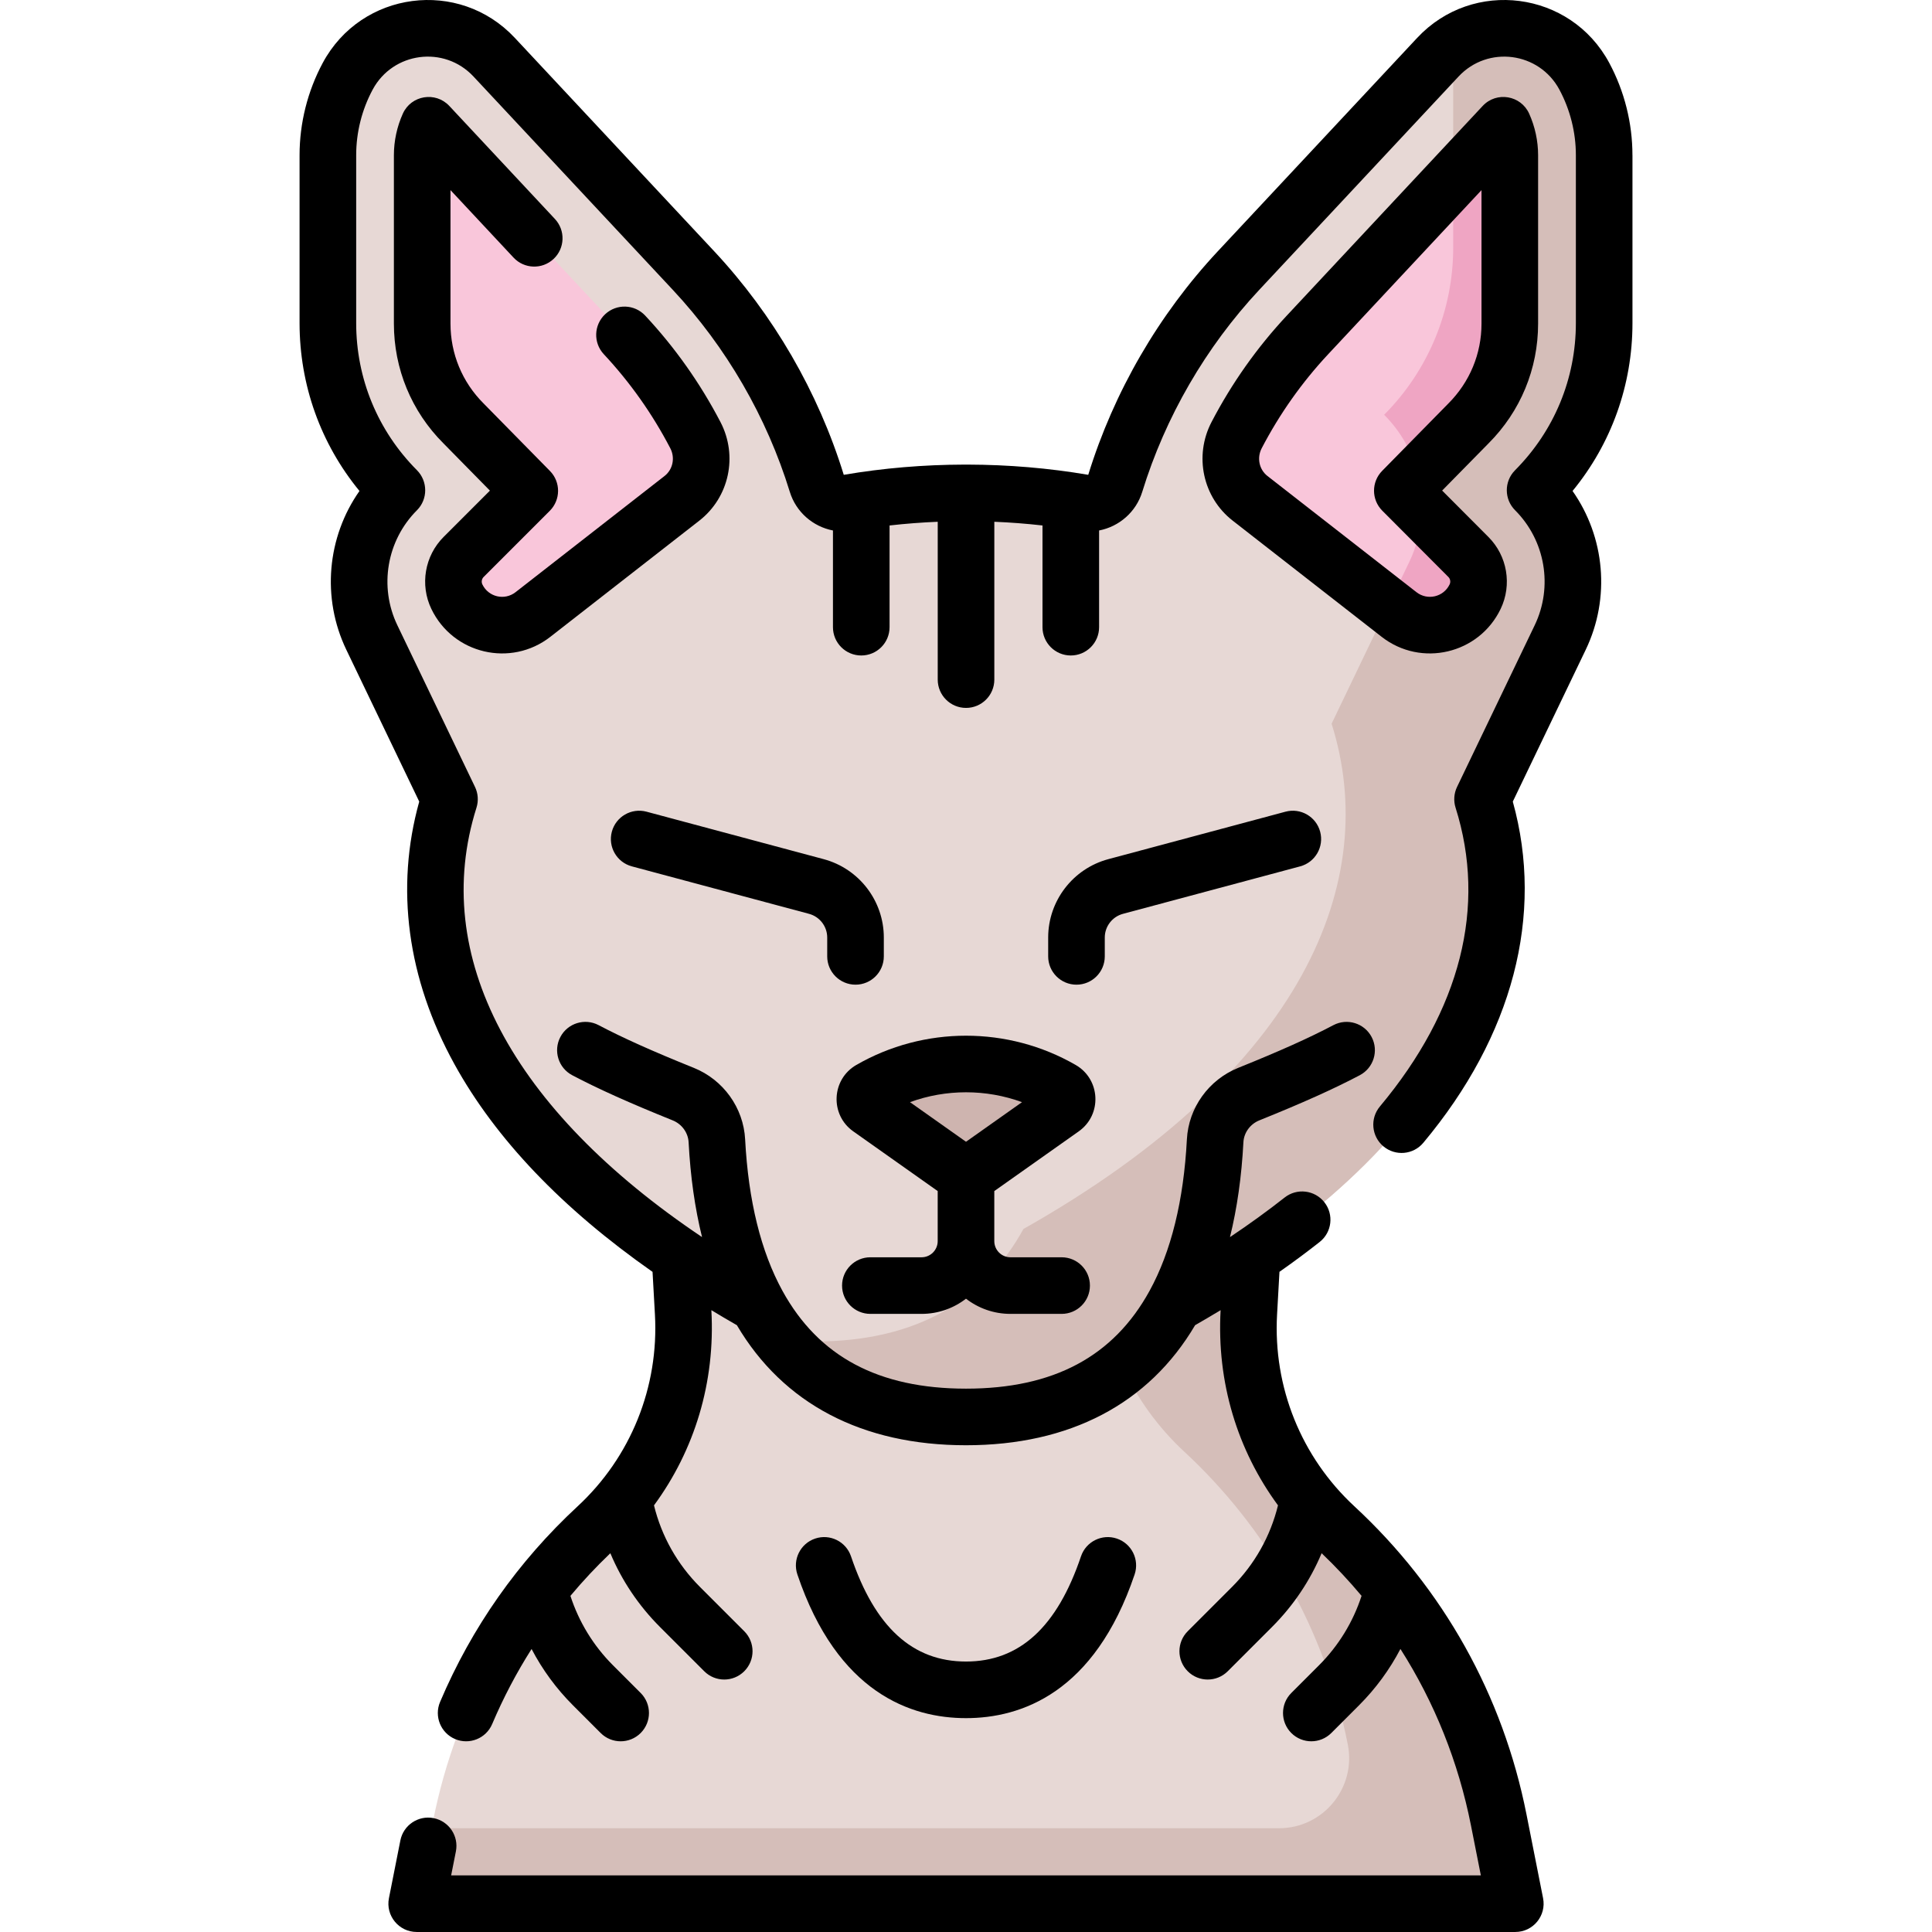 <svg id="Capa_1" enable-background="new 0 0 512.016 512.016" height="512" viewBox="0 0 512.016 512.016" width="512" xmlns="http://www.w3.org/2000/svg"><g><path d="m397.193 482.325c-6.081-30.723-21.674-57.534-43.351-77.616-15.714-14.558-24.079-35.39-22.882-56.778l.837-14.954c-6.336 4.31-13.184 8.558-20.568 12.726-10.081 18.362-27.677 29.818-55.221 29.818s-45.14-11.456-55.221-29.818c-7.384-4.168-14.233-8.416-20.568-12.726l.837 14.954c1.197 21.388-7.168 42.22-22.882 56.778-21.677 20.083-37.27 46.893-43.351 77.616l-4.392 22.191h145.577 145.577z" fill="#e7d8d5"/><path d="m397.193 482.325c-6.081-30.723-21.674-57.534-43.351-77.616-15.714-14.558-24.079-35.39-22.882-56.778l.837-14.954c-6.336 4.31-13.184 8.558-20.568 12.726-3.569 6.5-8.08 12.135-13.64 16.702 3.878 8.32 9.358 15.916 16.253 22.304 21.677 20.083 37.27 46.893 43.351 77.616 2.274 11.489-6.518 22.191-18.23 22.191h-122.955-101.619l-3.958 20h145.577 145.577z" fill="#d5beb9"/><path d="m406.847 129.895c11.707-11.762 18.28-27.681 18.28-44.276v-44.498c0-7.295-1.805-14.478-5.254-20.906-7.795-14.53-27.558-17.103-38.815-5.055l-52.811 56.526c-15.061 16.12-26.234 35.436-32.707 56.466-1.088 3.534-4.645 5.72-8.29 5.095-10.048-1.722-20.504-2.633-31.242-2.633s-21.194.911-31.242 2.633c-3.644.625-7.202-1.561-8.29-5.095-6.473-21.03-17.646-40.346-32.707-56.466l-52.81-56.526c-11.257-12.048-31.02-9.475-38.815 5.055-3.449 6.429-5.254 13.611-5.254 20.906v44.498c0 16.595 6.572 32.514 18.28 44.276l.026.026c-10.278 10.278-12.946 25.927-6.653 39.03l20.576 42.846c-13.06 41.36 6.893 91.694 81.669 133.905 10.081 18.362 27.677 29.818 55.221 29.818s45.14-11.456 55.221-29.818c74.776-42.211 94.729-92.545 81.669-133.905l20.576-42.846c6.293-13.103 3.625-28.752-6.653-39.03z" fill="#e7d8d5"/><path d="m425.127 85.619v-44.498c0-7.295-1.805-14.478-5.254-20.906-7.104-13.241-24.148-16.552-35.635-7.916.589 2.893.889 5.848.889 8.822v44.498c0 16.595-6.572 32.514-18.28 44.276l-.026.026c10.278 10.278 12.946 25.927 6.653 39.03l-20.576 42.846c13.06 41.36-6.893 91.694-81.669 133.905-10.081 18.362-27.677 29.818-55.221 29.818-3.087 0-6.048-.144-8.889-.426 10.55 12.792 26.405 20.426 48.889 20.426 27.544 0 45.14-11.456 55.221-29.818 74.776-42.211 94.729-92.545 81.669-133.905l20.576-42.846c6.293-13.103 3.625-28.752-6.653-39.03l.026-.026c11.707-11.762 18.28-27.681 18.28-44.276z" fill="#d5beb9"/><path d="m256.008 311.773-25.551-18.067c-1.76-1.245-1.638-3.895.23-4.972 15.671-9.038 34.971-9.038 50.642 0 1.868 1.077 1.99 3.727.23 4.972z" fill="#ceb4af"/><path d="m331.287 132.062c-5.092-3.971-6.548-11.003-3.564-16.73 5.024-9.644 11.345-18.609 18.792-26.579l51.903-55.554c1.122 2.483 1.709 5.196 1.709 7.922v44.643c0 9.993-3.891 19.387-10.957 26.453l-17.526 17.83 17.5 17.552c2.769 2.769 3.49 7 1.795 10.53-3.672 7.647-13.47 9.945-20.16 4.728z" fill="#f9c6da"/><path d="m389.17 112.217c7.066-7.065 10.957-16.46 10.957-26.453v-44.643c0-2.727-.588-5.439-1.709-7.922l-13.291 14.225v18.195c0 16.595-6.572 32.514-18.28 44.276l-.026.026c4.488 4.488 7.525 10 8.998 15.877z" fill="#efa5c3"/><path d="m390.938 158.129c1.695-3.53.974-7.762-1.795-10.53l-12.312-12.349c-.151 4.655-1.253 9.32-3.357 13.701l-5.593 11.647 2.897 2.259c6.69 5.217 16.488 2.919 20.16-4.728z" fill="#efa5c3"/><path d="m121.078 158.129c-1.698-3.535-.978-7.757 1.795-10.53l17.526-17.526-17.552-17.856c-7.066-7.065-10.957-16.46-10.957-26.453v-44.643c0-2.727.588-5.441 1.709-7.922l51.903 55.554c7.446 7.97 13.768 16.935 18.791 26.579 2.983 5.727 1.528 12.759-3.564 16.73l-39.491 30.796c-6.69 5.216-16.488 2.918-20.16-4.729z" fill="#f9c6da"/><path d="m285.888 299.83c6.234-4.407 5.791-13.786-.812-17.594-17.931-10.341-40.208-10.341-58.137 0-6.612 3.813-7.035 13.194-.813 17.593l22.381 15.826v13.268c0 2.36-1.92 4.28-4.28 4.28h-13.564c-4.142 0-7.5 3.358-7.5 7.5s3.358 7.5 7.5 7.5h13.564c4.432 0 8.52-1.504 11.78-4.027 3.26 2.524 7.348 4.027 11.78 4.027h13.564c4.142 0 7.5-3.358 7.5-7.5s-3.358-7.5-7.5-7.5h-13.564c-2.36 0-4.28-1.92-4.28-4.28v-13.268zm-15.036-7.739-14.844 10.496-14.844-10.496c9.567-3.49 20.121-3.49 29.688 0z"/><path d="m226.729 260.958c4.142 0 7.5-3.358 7.5-7.5v-4.996c0-9.712-6.553-18.252-15.935-20.767l-46.958-12.582c-3.995-1.067-8.113 1.302-9.186 5.304-1.072 4.001 1.303 8.113 5.304 9.186l46.957 12.582c2.836.76 4.817 3.342 4.817 6.278v4.996c.001 4.141 3.359 7.499 7.501 7.499z"/><path d="m292.787 253.458v-4.996c0-2.936 1.981-5.518 4.817-6.277l46.958-12.582c4.001-1.072 6.375-5.185 5.304-9.186-1.072-4.001-5.187-6.374-9.186-5.304l-46.958 12.583c-9.382 2.514-15.935 11.054-15.935 20.766v4.996c0 4.142 3.358 7.5 7.5 7.5s7.5-3.358 7.5-7.5z"/><path d="m397.699 161.375c3.071-6.396 1.764-14.063-3.245-19.072l-12.258-12.294 12.276-12.489c8.482-8.482 13.154-19.76 13.154-31.756v-44.643c0-3.764-.821-7.571-2.375-11.01-2.194-4.859-8.652-5.954-12.315-2.033l-51.903 55.554c-7.881 8.436-14.598 17.935-19.963 28.234-4.666 8.958-2.309 19.938 5.604 26.109l39.491 30.796c10.476 8.17 25.795 4.555 31.534-7.396zm-63.325-42.578c4.738-9.095 10.667-17.481 17.621-24.924l40.632-43.49v35.382c0 7.99-3.111 15.5-8.806 21.195l-17.526 17.83c-2.883 2.933-2.866 7.64.038 10.553l17.508 17.56c.521.521.656 1.316.337 1.98-1.603 3.337-5.868 4.337-8.787 2.061l-39.491-30.796c-2.207-1.721-2.849-4.813-1.526-7.351z"/><path d="m432.627 41.12c0-8.503-2.125-16.959-6.146-24.452-10.238-19.08-36.127-22.447-50.904-6.629l-52.811 56.526c-15.7 16.804-27.579 37.296-34.361 59.271-10.434-1.782-21.192-2.685-31.954-2.709-.302-.018-.574-.018-.885 0-10.762.024-21.52.927-31.954 2.709-6.781-21.974-18.661-42.466-34.361-59.271l-52.811-56.526c-14.783-15.821-40.67-12.446-50.905 6.629-4.021 7.493-6.146 15.949-6.146 24.452v44.499c0 16.415 5.596 31.98 15.878 44.499-8.575 12.2-10.094 28.321-3.486 42.08l19.324 40.238c-6.391 22.905-3.184 46.909 9.342 69.617 10.913 19.785 28.516 38.222 52.489 55.018l.631 11.278c1.077 19.255-6.39 37.794-20.491 50.857-15.797 14.635-28.06 32.077-36.448 51.84-1.618 3.813.161 8.216 3.974 9.834 3.796 1.611 8.208-.144 9.834-3.974 2.953-6.958 6.44-13.596 10.442-19.89 2.86 5.471 6.546 10.503 10.955 14.912l7.353 7.353c2.929 2.929 7.678 2.929 10.606 0 2.929-2.929 2.929-7.678 0-10.606l-7.353-7.353c-5.168-5.168-9.02-11.47-11.266-18.388 3.293-3.942 6.823-7.711 10.582-11.3 3.044 7.259 7.481 13.879 13.15 19.549l11.731 11.731c2.928 2.929 7.677 2.929 10.606 0s2.929-7.678 0-10.606l-11.731-11.731c-6.01-6.01-10.186-13.435-12.191-21.626 10.727-14.599 16.279-32.57 15.206-51.731 2.21 1.34 4.464 2.667 6.761 3.983 12.276 20.827 33.221 31.816 60.719 31.816s48.443-10.99 60.719-31.816c2.293-1.314 4.547-2.643 6.761-3.986-1.073 19.206 4.5 37.163 15.205 51.733-2.007 8.193-6.185 15.623-12.19 21.627l-11.731 11.731c-2.929 2.929-2.929 7.677 0 10.606 2.928 2.929 7.677 2.929 10.606 0l11.731-11.731c5.665-5.665 10.103-12.287 13.149-19.55 3.759 3.588 7.29 7.361 10.583 11.3-2.246 6.918-6.098 13.22-11.266 18.388l-7.353 7.353c-2.929 2.929-2.929 7.678 0 10.606 2.929 2.929 7.678 2.929 10.606 0l7.353-7.353c4.412-4.412 8.1-9.448 10.961-14.923 9.024 14.16 15.361 29.942 18.693 46.774l2.619 13.235h-272.891l1.259-6.359c.804-4.063-1.838-8.009-5.901-8.813-4.06-.802-8.009 1.837-8.813 5.901l-3.031 15.315c-.917 4.635 2.634 8.956 7.357 8.956h291.154c4.725 0 8.274-4.323 7.357-8.956l-4.392-22.191c-6.248-31.568-22.02-59.806-45.611-81.662-14.1-13.063-21.569-31.599-20.491-50.857l.632-11.291c3.707-2.599 7.261-5.235 10.649-7.902 3.255-2.562 3.817-7.277 1.255-10.532s-7.279-3.817-10.532-1.255c-4.518 3.556-9.358 7.061-14.488 10.493 1.893-7.661 3.084-16.055 3.56-25.133.134-2.549 1.792-4.829 4.223-5.809 11.511-4.64 19.72-8.329 26.617-11.963 3.665-1.931 5.07-6.467 3.139-10.131-1.932-3.665-6.466-5.069-10.131-3.139-6.429 3.388-14.211 6.879-25.232 11.321-7.82 3.153-13.156 10.586-13.594 18.937-.851 16.239-4.179 29.747-9.89 40.149-9.579 17.446-25.491 25.927-48.647 25.927s-39.068-8.481-48.647-25.927c-5.711-10.403-9.039-23.911-9.89-40.149-.438-8.351-5.774-15.784-13.595-18.937-11.023-4.442-18.807-7.935-25.238-11.324-3.664-1.929-8.201-.525-10.132 3.139-1.931 3.665-.526 8.201 3.139 10.132 6.899 3.636 15.111 7.326 26.624 11.966 2.432.98 4.089 3.261 4.223 5.81.475 9.072 1.665 17.46 3.556 25.117-50.467-33.851-72.153-74.597-59.777-113.79.574-1.818.435-3.787-.391-5.505l-20.576-42.847c-4.907-10.217-2.819-22.466 5.196-30.48 2.924-2.924 2.903-7.689-.014-10.621-10.379-10.428-16.095-24.273-16.095-38.985v-44.498c0-6.037 1.509-12.04 4.363-17.36 5.364-10 18.951-11.801 26.726-3.48l52.811 56.526c14.182 15.18 24.909 33.698 31.02 53.553 1.655 5.378 6.163 9.215 11.434 10.229v25.63c0 4.142 3.358 7.5 7.5 7.5s7.5-3.358 7.5-7.5v-26.955c4.224-.478 8.488-.806 12.765-.982v41.831c0 4.142 3.358 7.5 7.5 7.5s7.5-3.358 7.5-7.5v-41.832c4.278.176 8.541.504 12.765.982v26.955c0 4.142 3.358 7.5 7.5 7.5s7.5-3.358 7.5-7.5v-25.629c5.27-1.013 9.78-4.852 11.434-10.23 6.111-19.854 16.837-38.372 31.02-53.552l52.811-56.526c7.776-8.324 21.364-6.515 26.726 3.48 2.854 5.32 4.363 11.323 4.363 17.36v44.499c0 14.712-5.716 28.558-16.158 39.049-2.882 2.937-2.86 7.647.049 10.557 8.014 8.014 10.102 20.263 5.196 30.48l-20.577 42.846c-.825 1.718-.965 3.687-.391 5.505 8.278 26.217 1.341 53.6-20.061 79.188-2.658 3.178-2.236 7.908.941 10.565 3.179 2.658 7.908 2.237 10.565-.941 23.732-28.375 32.092-60.368 23.719-90.43l19.325-40.239c6.608-13.76 5.088-29.881-3.487-42.081 10.284-12.524 15.878-28.087 15.878-44.499v-44.499z"/><path d="m114.317 161.375c5.751 11.975 21.079 15.55 31.533 7.396l39.491-30.796c7.913-6.171 10.27-17.151 5.604-26.109-5.365-10.299-12.082-19.798-19.962-28.233-2.828-3.026-7.574-3.187-10.601-.36-3.027 2.828-3.188 7.574-.36 10.601 6.954 7.443 12.882 15.829 17.62 24.923 1.323 2.539.681 5.63-1.525 7.351l-39.491 30.796c-2.918 2.277-7.184 1.276-8.787-2.062-.319-.664-.183-1.459.337-1.979l17.526-17.526c2.911-2.911 2.932-7.625.045-10.561l-17.598-17.902c-5.649-5.648-8.76-13.159-8.76-21.149v-35.383l16.713 17.889c2.829 3.028 7.575 3.188 10.601.36 3.027-2.828 3.188-7.574.36-10.601l-27.984-29.953c-3.652-3.908-10.114-2.841-12.315 2.032-1.553 3.438-2.375 7.246-2.375 11.01v44.643c0 11.997 4.671 23.274 13.108 31.71l12.34 12.553-12.268 12.269c-5.017 5.018-6.323 12.686-3.252 19.081z"/><path d="m256.008 455.339c14.518 0 34.055-6.606 44.687-38.08 1.326-3.924-.781-8.18-4.705-9.506-3.922-1.326-8.18.78-9.506 4.705-6.337 18.761-16.307 27.88-30.476 27.88s-24.139-9.12-30.476-27.88c-1.326-3.924-5.582-6.033-9.506-4.705-3.924 1.326-6.031 5.582-4.705 9.506 10.632 31.473 30.169 38.08 44.687 38.08z"/></g></svg>